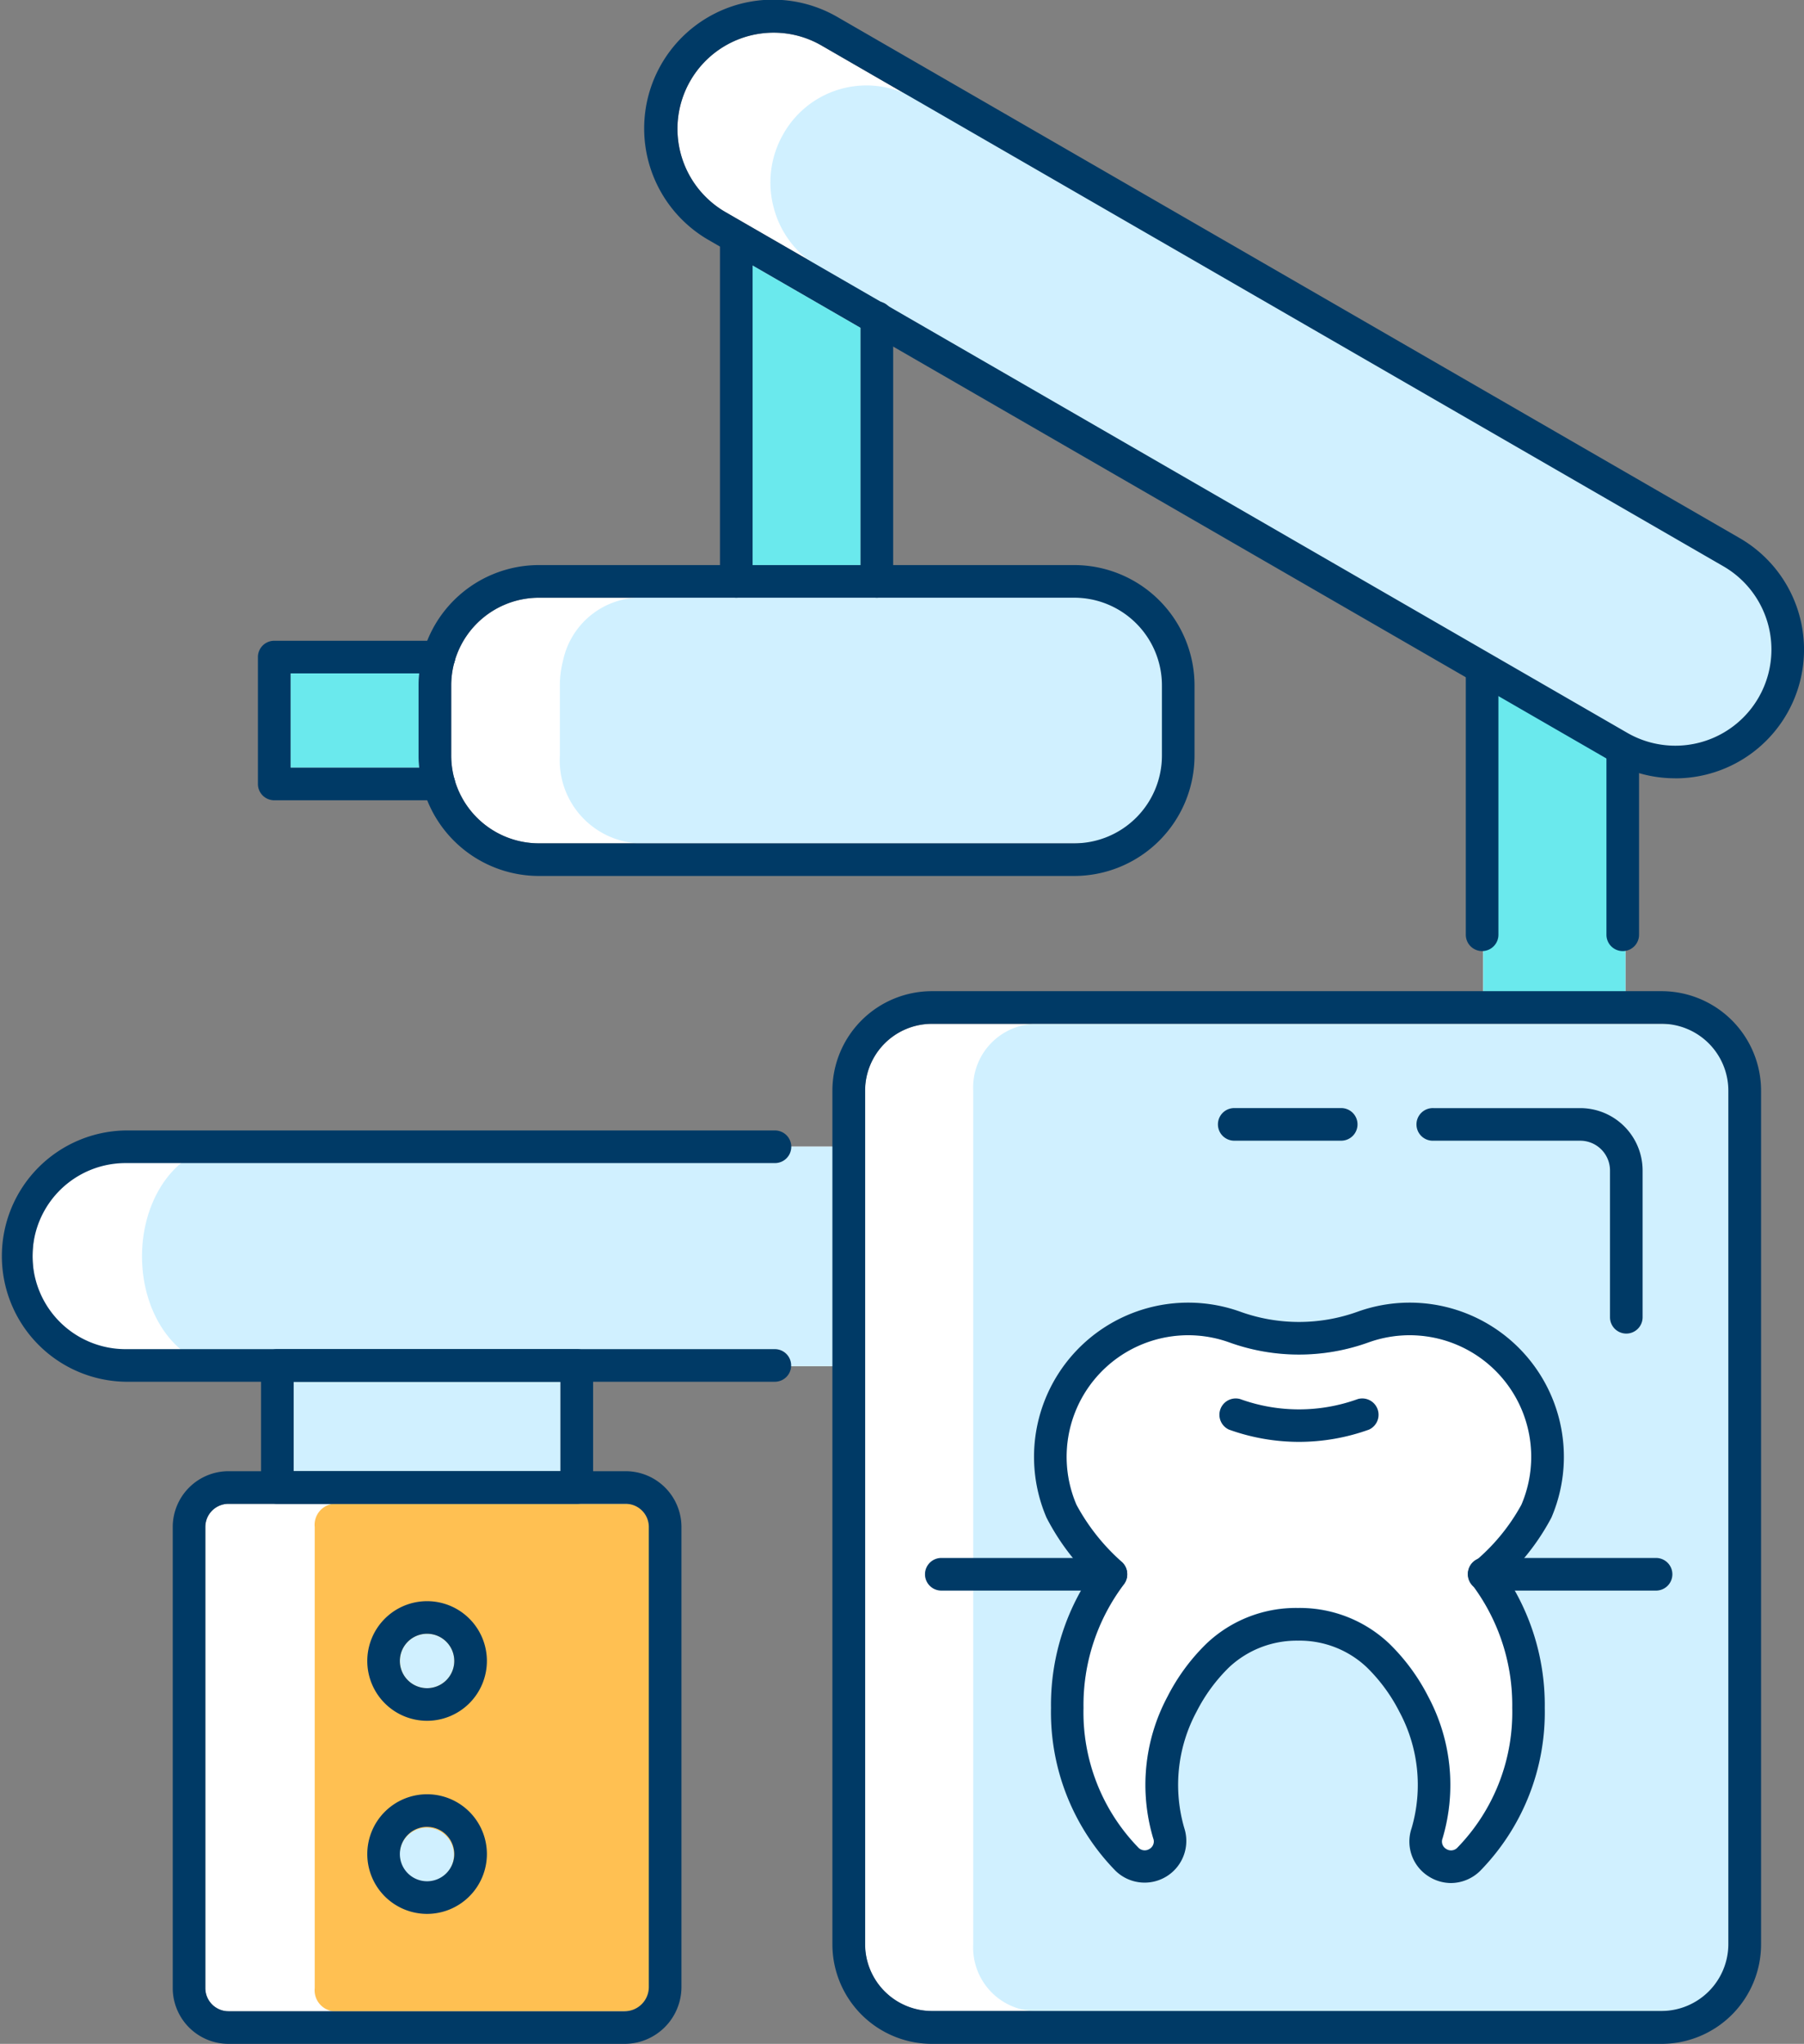 <svg xmlns="http://www.w3.org/2000/svg" width="64.917" height="73.533" viewBox="0 0 64.917 73.533">
  <rect x="0" y="0" width="64.917" height="73.533" fill="#808080" stroke="none"/>
  <g id="rayos-x" transform="translate(-848.899 -632.641)">
    <g id="Grupo_949861" data-name="Grupo 949861" transform="translate(850.072 633.815)">
      <path id="Trazado_669063" data-name="Trazado 669063" d="M2088.693,698.721l27.362,15.8a.585.585,0,0,1,.291.168l4.768,2.753a.584.584,0,0,1,.258.136,3.459,3.459,0,0,0,3.229-6.112l-32.449-18.735a3.437,3.437,0,0,0-1.724-.465,3.476,3.476,0,0,0-.9.119,3.46,3.46,0,0,0-.833,6.338Z" transform="translate(-2063.759 -692.264)" fill="#fff"/>
      <path id="Trazado_669064" data-name="Trazado 669064" d="M1384.505,1866.077v-2.529c0-.146.007-.289.021-.431H1379.9v3.391h4.631C1384.513,1866.366,1384.505,1866.222,1384.505,1866.077Z" transform="translate(-1370.614 -1840.064)" fill="#fff"/>
      <path id="Trazado_669065" data-name="Trazado 669065" d="M1676.784,1733.637h19.266a3.158,3.158,0,0,0,3.154-3.154v-2.529a3.158,3.158,0,0,0-3.154-3.154h-19.266a3.159,3.159,0,0,0-3.022,2.252c0,.008,0,.016-.007.024a3.144,3.144,0,0,0-.125.878v2.529A3.158,3.158,0,0,0,1676.784,1733.637Z" transform="translate(-1658.565 -1704.469)" fill="#fff"/>
      <path id="Trazado_669066" data-name="Trazado 669066" d="M2228.314,1128.415v-8.538l-3.885-2.243v10.781Z" transform="translate(-2198.52 -1109.259)" fill="#fff"/>
      <path id="Trazado_669067" data-name="Trazado 669067" d="M3559.64,1862.81v11.577h5.119v-8.511Z" transform="translate(-3507.441 -1839.763)" fill="#fff"/>
      <path id="Trazado_669068" data-name="Trazado 669068" d="M2429.85,2505.842v30.717a2.407,2.407,0,0,0,2.4,2.4h26.262a2.407,2.407,0,0,0,2.4-2.4v-30.717a2.407,2.407,0,0,0-2.4-2.4h-26.262A2.407,2.407,0,0,0,2429.85,2505.842Z" transform="translate(-2399.896 -2467.778)" fill="#fff"/>
      <path id="Trazado_669069" data-name="Trazado 669069" d="M1224.987,3380.54a.834.834,0,0,0-.833.833v16.59a.834.834,0,0,0,.833.833h14.254a.873.873,0,0,0,.872-.872v-16.551a.834.834,0,0,0-.833-.833h-14.294Z" transform="translate(-1217.939 -3327.61)" fill="#fff"/>
      <path id="Trazado_669070" data-name="Trazado 669070" d="M1385.58,3157.49h9.6v3.219h-9.6Z" transform="translate(-1376.186 -3108.952)" fill="#fff"/>
      <path id="Trazado_669071" data-name="Trazado 669071" d="M911.842,2735.7h25.433v-7.9H911.84c-1.845,0-3.346,1.771-3.346,3.949S910,2735.7,911.842,2735.7Z" transform="translate(-908.494 -2687.721)" fill="#fff"/>
    </g>
    <path id="Trazado_669072" data-name="Trazado 669072" d="M2257.115,793.186a3.5,3.5,0,0,1,.345-2.652,3.434,3.434,0,0,1,4.724-1.279l29.433,16.64a4,4,0,0,1,1.226,5.171,3.445,3.445,0,0,1-4.5,1.4c-.072-.066-1.653-.863-1.767-.891l-27.855-16.268A3.466,3.466,0,0,1,2257.115,793.186Z" transform="translate(-1380.373 -153.071)" fill="#d0f0ff"/>
    <path id="Trazado_669073" data-name="Trazado 669073" d="M1379.9,1866.514v-3.391h4.631q-.021.213-.022.431v2.529q0,.218.022.431Z" transform="translate(-520.546 -1206.255)" fill="#6ae9ed"/>
    <path id="Trazado_669074" data-name="Trazado 669074" d="M1894.75,1727.954v2.529a2.99,2.99,0,0,1-2.783,3.154h-17a2.99,2.99,0,0,1-2.783-3.154v-2.529a3.536,3.536,0,0,1,.111-.879c0-.008,0-.016.006-.024a2.858,2.858,0,0,1,2.667-2.252h17A2.99,2.99,0,0,1,1894.75,1727.954Z" transform="translate(-1003.138 -1070.656)" fill="#d0f0ff"/>
    <path id="Trazado_669075" data-name="Trazado 669075" d="M2228.314,1128.415h-3.885v-10.781l3.885,2.243Z" transform="translate(-1348.448 -475.444)" fill="#6ae9ed"/>
    <path id="Trazado_669076" data-name="Trazado 669076" d="M3559.64,1862.81l5.119,3.066v8.511h-5.119Z" transform="translate(-2657.368 -1205.948)" fill="#6ae9ed"/>
    <path id="Trazado_669077" data-name="Trazado 669077" d="M2627.56,2505.842a2.292,2.292,0,0,1,2.154-2.4h23.525a2.292,2.292,0,0,1,2.154,2.4v30.717a2.291,2.291,0,0,1-2.154,2.4h-23.525a2.292,2.292,0,0,1-2.154-2.4Z" transform="translate(-1743.64 -1833.963)" fill="#d0f0ff"/>
    <path id="Trazado_669078" data-name="Trazado 669078" d="M1436.719,3381.376v16.551a.8.8,0,0,1-.69.873H1424.75a.762.762,0,0,1-.659-.833v-16.59a.762.762,0,0,1,.659-.833h11.309A.762.762,0,0,1,1436.719,3381.376Z" transform="translate(-563.867 -2693.799)" fill="#ffc052"/>
    <path id="Trazado_669079" data-name="Trazado 669079" d="M1385.58,3157.49h9.6v3.219h-9.6Z" transform="translate(-526.114 -2475.137)" fill="#d0f0ff"/>
    <path id="Trazado_669080" data-name="Trazado 669080" d="M1111.4,2727.8h22.566v7.9H1111.4c-1.638,0-2.97-1.772-2.97-3.951S1109.762,2727.8,1111.4,2727.8Z" transform="translate(-254.421 -2053.907)" fill="#d0f0ff"/>
    <path id="Trazado_669081" data-name="Trazado 669081" d="M2800.907,3072.735a4.351,4.351,0,0,1,3.189-.1,7.384,7.384,0,0,0,5.028,0,4.375,4.375,0,0,1,5.491,5.845,7.106,7.106,0,0,1-1.716,2.073l0,0c-.009.009-.018.019-.026.029s-.021.025-.031.037l-.019.023-.016.028c-.009.015-.017.03-.025.046s-.01.018-.014.028a.241.241,0,0,0-.009.026c-.006.017-.012.033-.017.051s-.007.022-.009.032,0,.016,0,.024-.005.036-.007.054,0,.025,0,.039,0,0,0,0,0,.01,0,.015,0,.036,0,.054,0,.028.006.043,0,.012,0,.018a.447.447,0,0,0,.013.049c0,.015.01.029.015.043l.007.016c.007.015.015.03.023.046s.015.027.024.04l.011.015a.265.265,0,0,0,.016.025,7.211,7.211,0,0,1,1.453,4.446,6.986,6.986,0,0,1-1.968,5.021.316.316,0,0,1-.41.052.307.307,0,0,1-.13-.38,6.737,6.737,0,0,0-.51-5.087,7.278,7.278,0,0,0-1.4-1.911,4.676,4.676,0,0,0-3.294-1.291h0a4.677,4.677,0,0,0-3.3,1.29,7.27,7.27,0,0,0-1.4,1.909,6.735,6.735,0,0,0-.509,5.087.308.308,0,0,1-.131.381.316.316,0,0,1-.41-.052,6.983,6.983,0,0,1-1.969-5.02,7.212,7.212,0,0,1,1.455-4.445c0-.005.007-.011.011-.016s.013-.018.019-.028a.325.325,0,0,0,.02-.034c.007-.013.014-.025.021-.039s.009-.019.012-.028.009-.025.013-.038.009-.028.013-.043,0-.019.006-.029,0-.026,0-.038,0-.032,0-.049,0-.013,0-.02,0,0,0-.008,0-.024,0-.036,0-.034-.006-.051,0-.019,0-.029-.006-.021-.009-.031-.01-.033-.016-.049-.006-.019-.01-.028-.01-.018-.015-.028-.016-.031-.025-.046-.01-.018-.016-.026-.013-.017-.02-.025l-.033-.039-.022-.025-.005-.006a7.469,7.469,0,0,1-1.653-2.074A4.383,4.383,0,0,1,2800.907,3072.735Z" transform="translate(-1910.972 -2391.704)" fill="#fff"/>
    <path id="Trazado_669082" data-name="Trazado 669082" d="M1580.692,3619.926a.979.979,0,1,1,.979-.979A.98.98,0,0,1,1580.692,3619.926Z" transform="translate(-716.425 -2926.548)" fill="#d0f0ff"/>
    <circle id="Elipse_5552" data-name="Elipse 5552" cx="0.979" cy="0.979" r="0.979" transform="translate(863.077 700.102) rotate(-76.7)" fill="#d0f0ff"/>
    <g id="Grupo_949890" data-name="Grupo 949890" transform="translate(848.899 632.641)">
      <g id="Grupo_949873" data-name="Grupo 949873" transform="translate(29.954 35.661)">
        <g id="Grupo_949862" data-name="Grupo 949862">
          <path id="Trazado_669083" data-name="Trazado 669083" d="M2400.09,2481.713h-26.262a3.582,3.582,0,0,1-3.578-3.578v-30.717a3.582,3.582,0,0,1,3.578-3.578h26.262a3.582,3.582,0,0,1,3.578,3.578v30.717A3.582,3.582,0,0,1,2400.09,2481.713Zm-26.262-36.7a2.407,2.407,0,0,0-2.4,2.4v30.717a2.407,2.407,0,0,0,2.4,2.4h26.262a2.408,2.408,0,0,0,2.4-2.4v-30.717a2.407,2.407,0,0,0-2.4-2.4Z" transform="translate(-2370.25 -2443.841)" fill="#003a66"/>
        </g>
        <g id="Grupo_949869" data-name="Grupo 949869" transform="translate(3.305 11.202)">
          <g id="Grupo_949863" data-name="Grupo 949863" transform="translate(19.585 9.189)">
            <path id="Trazado_669084" data-name="Trazado 669084" d="M3539.519,3480.645h-6.138a.587.587,0,1,1,0-1.173h6.138a.587.587,0,1,1,0,1.173Z" transform="translate(-3532.794 -3479.472)" fill="#003a66"/>
          </g>
          <g id="Grupo_949864" data-name="Grupo 949864" transform="translate(0 9.189)">
            <path id="Trazado_669085" data-name="Trazado 669085" d="M2544.836,3480.645H2538.7a.587.587,0,0,1,0-1.173h6.139a.587.587,0,0,1,0,1.173Z" transform="translate(-2538.11 -3479.472)" fill="#003a66"/>
          </g>
          <g id="Grupo_949868" data-name="Grupo 949868" transform="translate(3.949)">
            <g id="Grupo_949865" data-name="Grupo 949865">
              <path id="Trazado_669086" data-name="Trazado 669086" d="M2754.88,3023.136a.587.587,0,0,1-.4-1.014,7.123,7.123,0,0,0,1.717-2.074,4.375,4.375,0,0,0-5.491-5.846,7.385,7.385,0,0,1-5.028,0,4.375,4.375,0,0,0-5.491,5.846,7.471,7.471,0,0,0,1.654,2.074.587.587,0,0,1-.807.852,8.347,8.347,0,0,1-1.925-2.464,5.548,5.548,0,0,1,6.965-7.412,6.228,6.228,0,0,0,4.238,0,5.548,5.548,0,0,1,6.965,7.412,8.284,8.284,0,0,1-1.992,2.467A.583.583,0,0,1,2754.88,3023.136Z" transform="translate(-2738.658 -3012.772)" fill="#003a66"/>
            </g>
            <g id="Grupo_949866" data-name="Grupo 949866" transform="translate(6.628 3.431)">
              <path id="Trazado_669087" data-name="Trazado 669087" d="M3078.205,3188.586a7.452,7.452,0,0,1-2.514-.441.587.587,0,0,1,.4-1.1,6.219,6.219,0,0,0,4.238,0,.587.587,0,0,1,.4,1.1A7.451,7.451,0,0,1,3078.205,3188.586Z" transform="translate(-3075.302 -3187.005)" fill="#003a66"/>
            </g>
            <g id="Grupo_949867" data-name="Grupo 949867" transform="translate(0.61 9.189)">
              <path id="Trazado_669088" data-name="Trazado 669088" d="M2784.04,3491.168a1.5,1.5,0,0,1-.794-.231,1.48,1.48,0,0,1-.626-1.74,5.555,5.555,0,0,0-.439-4.191,6.1,6.1,0,0,0-1.174-1.6,3.513,3.513,0,0,0-2.476-.958h0a3.558,3.558,0,0,0-2.477.957,6.079,6.079,0,0,0-1.173,1.6,5.559,5.559,0,0,0-.439,4.191,1.5,1.5,0,0,1-2.474,1.533,8.16,8.16,0,0,1-2.324-5.862,8.386,8.386,0,0,1,1.7-5.168.587.587,0,0,1,.924.724,7.21,7.21,0,0,0-1.455,4.444,6.984,6.984,0,0,0,1.968,5.021.316.316,0,0,0,.41.052.308.308,0,0,0,.131-.381,6.736,6.736,0,0,1,.509-5.087,7.268,7.268,0,0,1,1.4-1.909,4.677,4.677,0,0,1,3.3-1.29h0a4.677,4.677,0,0,1,3.294,1.291,7.277,7.277,0,0,1,1.4,1.91,6.739,6.739,0,0,1,.509,5.087.309.309,0,0,0,.13.381.316.316,0,0,0,.41-.052,6.985,6.985,0,0,0,1.968-5.021,7.211,7.211,0,0,0-1.453-4.446.587.587,0,1,1,.923-.724,8.389,8.389,0,0,1,1.7,5.169,8.159,8.159,0,0,1-2.324,5.862A1.51,1.51,0,0,1,2784.04,3491.168Z" transform="translate(-2769.642 -3479.473)" fill="#003a66"/>
            </g>
          </g>
        </g>
        <g id="Grupo_949872" data-name="Grupo 949872" transform="translate(13.852 4.205)">
          <g id="Grupo_949870" data-name="Grupo 949870" transform="translate(7.19 0)">
            <path id="Trazado_669089" data-name="Trazado 669089" d="M3446.467,2665.518a.587.587,0,0,1-.586-.587v-5.282a1.072,1.072,0,0,0-1.071-1.07h-5.282a.587.587,0,1,1,0-1.173h5.282a2.246,2.246,0,0,1,2.244,2.244v5.282A.587.587,0,0,1,3446.467,2665.518Z" transform="translate(-3438.941 -2657.405)" fill="#003a66"/>
          </g>
          <g id="Grupo_949871" data-name="Grupo 949871">
            <path id="Trazado_669090" data-name="Trazado 669090" d="M3078.2,2658.575h-3.849a.587.587,0,0,1,0-1.173h3.849a.587.587,0,1,1,0,1.173Z" transform="translate(-3073.767 -2657.402)" fill="#003a66"/>
          </g>
        </g>
      </g>
      <g id="Grupo_949881" data-name="Grupo 949881" transform="translate(0 40.671)">
        <g id="Grupo_949874" data-name="Grupo 949874">
          <path id="Trazado_669091" data-name="Trazado 669091" d="M876.784,2707.348H853.42a4.521,4.521,0,0,1,0-9.041h23.366a.587.587,0,0,1,0,1.174H853.418a3.347,3.347,0,0,0,0,6.694h23.364a.586.586,0,1,1,0,1.173Z" transform="translate(-848.899 -2698.307)" fill="#003a66"/>
        </g>
        <g id="Grupo_949875" data-name="Grupo 949875" transform="translate(9.393 7.867)">
          <path id="Trazado_669092" data-name="Trazado 669092" d="M1337.35,3103.45h-10.776a.587.587,0,0,1-.587-.587v-4.391a.587.587,0,0,1,.587-.587h10.776a.587.587,0,0,1,.587.587v4.391A.587.587,0,0,1,1337.35,3103.45Zm-10.189-1.173h9.6v-3.218h-9.6Z" transform="translate(-1325.987 -3097.885)" fill="#003a66"/>
        </g>
        <g id="Grupo_949880" data-name="Grupo 949880" transform="translate(6.215 12.259)">
          <g id="Grupo_949876" data-name="Grupo 949876">
            <path id="Trazado_669093" data-name="Trazado 669093" d="M1180.811,3341.544h-14.254a2.009,2.009,0,0,1-2.006-2.006v-16.591a2.009,2.009,0,0,1,2.006-2.006h14.294a2.009,2.009,0,0,1,2.006,2.006V3339.5A2.048,2.048,0,0,1,1180.811,3341.544Zm-14.254-19.429a.833.833,0,0,0-.833.833v16.59a.834.834,0,0,0,.833.833h14.254a.873.873,0,0,0,.872-.872v-16.551a.833.833,0,0,0-.833-.833Z" transform="translate(-1164.55 -3320.941)" fill="#003a66"/>
          </g>
          <g id="Grupo_949879" data-name="Grupo 949879" transform="translate(7.001 4.675)">
            <g id="Grupo_949877" data-name="Grupo 949877">
              <path id="Trazado_669094" data-name="Trazado 669094" d="M1522.266,3562.678a2.152,2.152,0,1,1,2.153-2.153A2.155,2.155,0,0,1,1522.266,3562.678Zm0-3.132a.979.979,0,1,0,.979.979A.98.98,0,0,0,1522.266,3559.546Z" transform="translate(-1520.114 -3558.373)" fill="#003a66"/>
            </g>
            <g id="Grupo_949878" data-name="Grupo 949878" transform="translate(0 6.948)">
              <path id="Trazado_669095" data-name="Trazado 669095" d="M1522.266,3915.585a2.152,2.152,0,1,1,2.153-2.153A2.155,2.155,0,0,1,1522.266,3915.585Zm0-3.132a.979.979,0,1,0,.979.979A.98.98,0,0,0,1522.266,3912.454Z" transform="translate(-1520.114 -3911.281)" fill="#003a66"/>
            </g>
          </g>
        </g>
      </g>
      <g id="Grupo_949889" data-name="Grupo 949889" transform="translate(9.281 0)">
        <g id="Grupo_949882" data-name="Grupo 949882" transform="translate(0 23.054)">
          <path id="Trazado_669096" data-name="Trazado 669096" d="M1326.81,1809.265h-5.926a.587.587,0,0,1-.587-.587v-4.565a.587.587,0,0,1,.587-.587h5.927a.587.587,0,1,1,0,1.174h-5.34v3.391h5.339a.587.587,0,0,1,0,1.174Z" transform="translate(-1320.297 -1803.527)" fill="#003a66"/>
        </g>
        <g id="Grupo_949883" data-name="Grupo 949883" transform="translate(5.783 20.33)">
          <path id="Trazado_669097" data-name="Trazado 669097" d="M1637.629,1676.388h-19.266a4.333,4.333,0,0,1-4.328-4.328v-2.529a4.333,4.333,0,0,1,4.328-4.328h19.266a4.333,4.333,0,0,1,4.328,4.328v2.529A4.333,4.333,0,0,1,1637.629,1676.388Zm-19.266-10.011a3.158,3.158,0,0,0-3.154,3.154v2.529a3.158,3.158,0,0,0,3.154,3.154h19.266a3.158,3.158,0,0,0,3.155-3.154v-2.529a3.158,3.158,0,0,0-3.155-3.154Z" transform="translate(-1614.036 -1665.203)" fill="#003a66"/>
        </g>
        <g id="Grupo_949884" data-name="Grupo 949884" transform="translate(21.686 10.867)">
          <path id="Trazado_669098" data-name="Trazado 669098" d="M2422.318,1195.183a.587.587,0,0,1-.587-.587v-9.464a.587.587,0,1,1,1.173,0v9.464A.587.587,0,0,1,2422.318,1195.183Z" transform="translate(-2421.731 -1184.546)" fill="#003a66"/>
        </g>
        <g id="Grupo_949885" data-name="Grupo 949885" transform="translate(16.628 7.946)">
          <path id="Trazado_669099" data-name="Trazado 669099" d="M2165.417,1049.785a.586.586,0,0,1-.587-.587v-12.384a.587.587,0,0,1,1.173,0V1049.2A.587.587,0,0,1,2165.417,1049.785Z" transform="translate(-2164.831 -1036.227)" fill="#003a66"/>
        </g>
        <g id="Grupo_949886" data-name="Grupo 949886" transform="translate(48.524 26.469)">
          <path id="Trazado_669100" data-name="Trazado 669100" d="M3785.4,1984.72a.587.587,0,0,1-.586-.586v-6.576a.587.587,0,1,1,1.173,0v6.576A.587.587,0,0,1,3785.4,1984.72Z" transform="translate(-3784.811 -1976.971)" fill="#003a66"/>
        </g>
        <g id="Grupo_949887" data-name="Grupo 949887" transform="translate(43.466 23.548)">
          <path id="Trazado_669101" data-name="Trazado 669101" d="M3528.508,1839.318a.587.587,0,0,1-.587-.587v-9.5a.587.587,0,0,1,1.174,0v9.5A.587.587,0,0,1,3528.508,1839.318Z" transform="translate(-3527.921 -1828.649)" fill="#003a66"/>
        </g>
        <g id="Grupo_949888" data-name="Grupo 949888" transform="translate(13.921)">
          <path id="Trazado_669102" data-name="Trazado 669102" d="M2064.405,660.642a4.6,4.6,0,0,1-2.308-.62l-32.449-18.734a4.633,4.633,0,1,1,4.632-8.025L2066.729,652a4.632,4.632,0,0,1-2.324,8.644Zm-32.436-26.827a3.478,3.478,0,0,0-.9.119,3.46,3.46,0,0,0-.833,6.338l32.448,18.734a3.459,3.459,0,0,0,3.459-5.992l-32.45-18.735A3.439,3.439,0,0,0,2031.97,633.815Z" transform="translate(-2027.33 -632.641)" fill="#003a66"/>
        </g>
      </g>
    </g>
  </g>
</svg>
